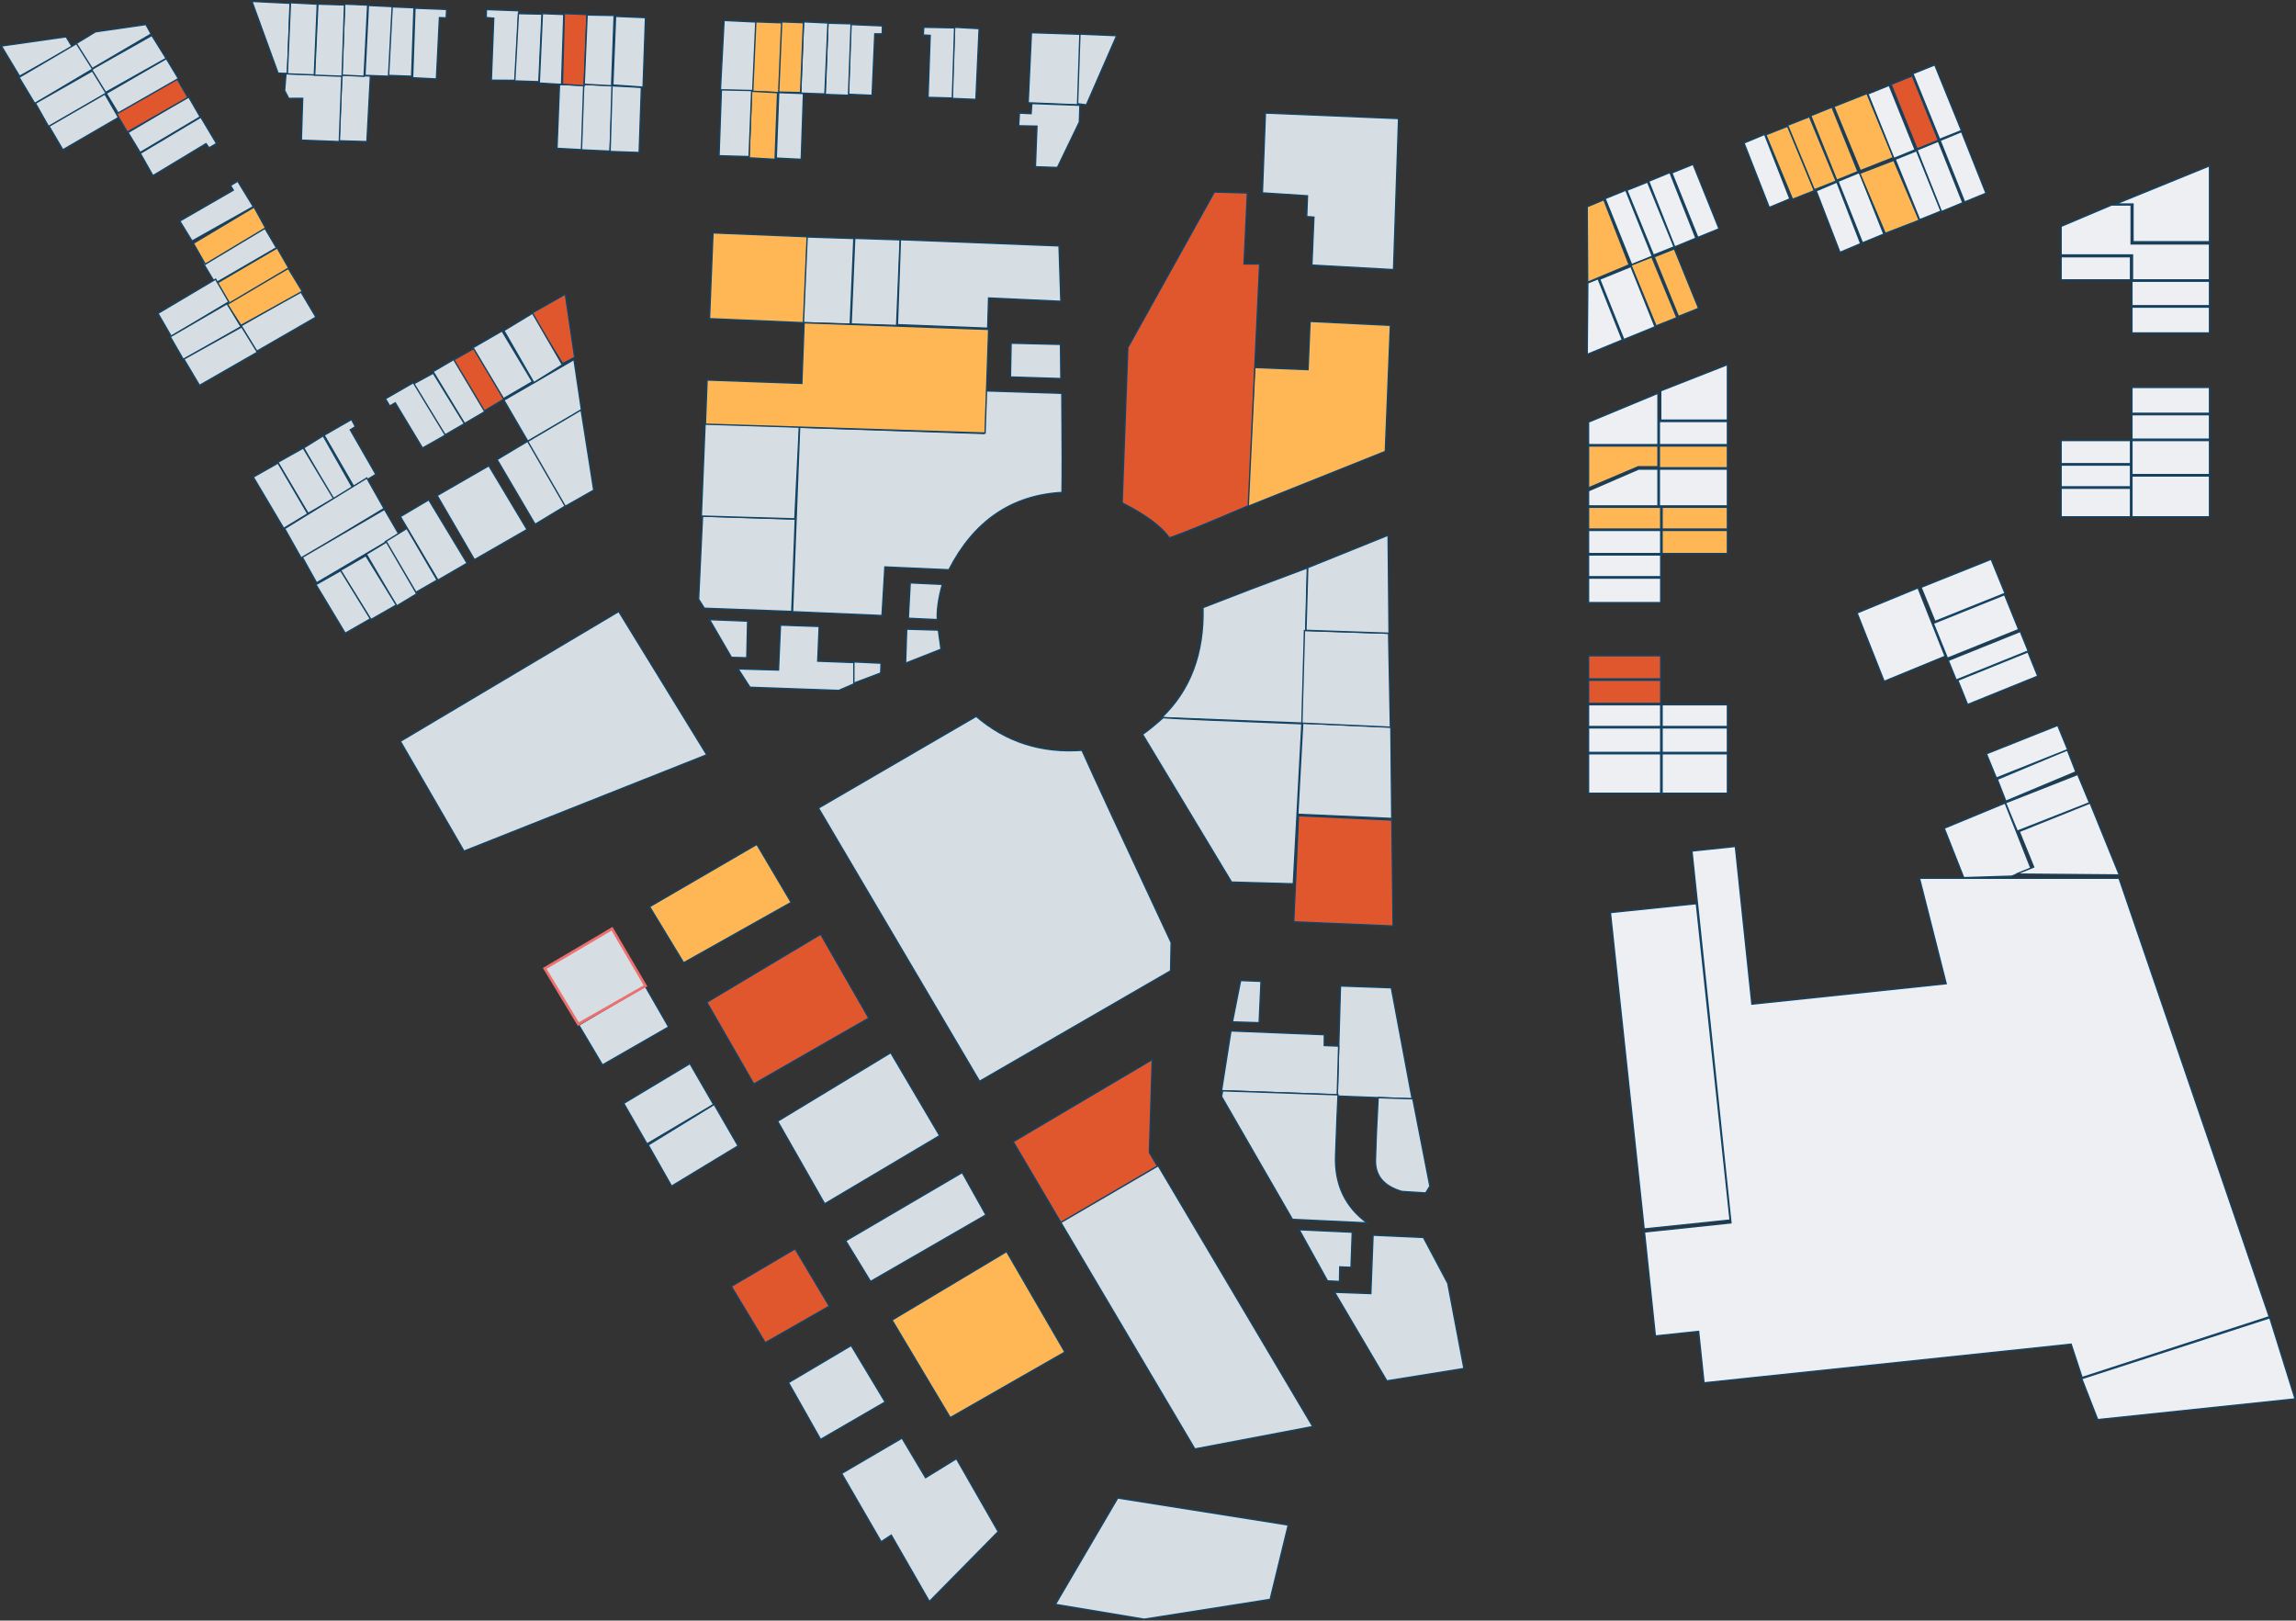 <?xml version="1.0" encoding="UTF-8"?>
<svg width="1686px" height="1190px" viewBox="0 0 1686 1190" version="1.1" xmlns="http://www.w3.org/2000/svg" xmlns:xlink="http://www.w3.org/1999/xlink">
    <rect x="0" y="0" width="1686" height="1190" fill="#333333" stroke="none"/>
    <!-- Generator: Sketch 54.1 (76490) - https://sketchapp.com -->
    <title>租约情况</title>
    <desc>Created with Sketch.</desc>
    <g id="Page-1" stroke="none" stroke-width="1" fill="none" fill-rule="evenodd">
        <g id="资产地图-租约情况" transform="translate(-84, -216)">
            <g id="租约情况" transform="translate(85, 217)">
                <polygon id="路径-2" stroke="#134365" stroke-width="1" fill="#E0572D" points="743 837.376 845.123 777 843.055 845.297 849 855.386 778.177 897"></polygon>
                <polygon id="路径-3" stroke="#134365" stroke-width="1" fill="#D7DEE3" points="963 1046.541 876.401 1063 778 896.671 849.496 855"></polygon>
                <polygon id="路径-4" stroke="#134365" stroke-width="1" fill="#E0572D" points="536 943.585 582.861 916 608 958.136 560.916 985"></polygon>
                <polygon id="路径-5" stroke="#134365" stroke-width="1" fill="#D7DEE3" points="578 1014.268 624.049 987 649 1028.492 601.567 1056"></polygon>
                <polygon id="路径-6" stroke="#134365" stroke-width="1" fill="#D7DEE3" points="617 1080.955 661.361 1055 678.67 1084.065 701.331 1070.106 732 1123.683 681.457 1175 653.463 1126.274 646.045 1131.125"></polygon>
                <polygon id="路径-7" stroke="#134365" stroke-width="1" fill="#D7DEE3" points="457 809.196 474.097 839 523 810.04 505.645 780"></polygon>
                <polygon id="路径-8" stroke="#134365" stroke-width="1" fill="#D7DEE3" points="541 840.415 523.421 810 475 839.754 492.136 870"></polygon>
                <polygon id="路径-9" stroke="#134365" stroke-width="1" fill="#D7DEE3" points="424 751.715 472.71 723 490 753.095 441.4 781"></polygon>
                <polygon id="路径-10" stroke="#134365" stroke-width="1" fill="#FFB755" points="476 664.8 554.758 619 580 661.659 501.004 706"></polygon>
                <polygon id="路径-11" stroke="#134365" stroke-width="1" fill="#E0572D" points="518 734.957 601.63 685 637 746.597 552.505 795"></polygon>
                <polygon id="路径-12" stroke="#134365" stroke-width="1" fill="#D7DEE3" points="570 822.327 653.093 772 689 832.918 604.576 883"></polygon>
                <polygon id="路径-13" stroke="#134365" stroke-width="1" fill="#D7DEE3" points="620 910.15 705.572 860 723 891.121 638.269 940"></polygon>
                <polygon id="路径-14" stroke="#134365" stroke-width="1" fill="#FFB755" points="654 968.353 738.182 918 781 991.849 696.781 1040"></polygon>
                <polygon id="路径-15" stroke="#134365" stroke-width="1" fill="#D7DEE3" points="819.764 1099 945 1118.836 931.693 1173.439 839.191 1188 774 1177.116"></polygon>
                <polygon id="路径-16" stroke="#ED7070" stroke-width="2" fill="#D7DEE3" points="399 710.119 448.433 681 473 722.916 423.673 751"></polygon>
                <path d="M600,592.366 L715.836,525 C737.743,543.794 763.638,552.104 793.519,549.931 C800.762,566.27 822.589,613.317 859,691.071 L858.609,711.891 L718.313,793 L600,592.366 Z" id="路径-17" stroke="#134365" stroke-width="1" fill="#D7DEE3"></path>
                <path d="" id="路径-18" stroke="#134365" stroke-width="1" fill="#D0E7F8"></path>
                <path d="M852,525.927 C873.071,505.835 883.198,478.905 882.38,445.139 C903.604,436.812 929.143,427.099 959,416 L956.066,530 L852,525.927 Z" id="路径-19" stroke="#134365" stroke-width="1" fill="#D7DEE3"></path>
                <polygon id="路径-20" stroke="#134365" stroke-width="1" fill="#D7DEE3" points="952 596.942 955.614 530 1020.336 532.753 1021 600"></polygon>
                <polygon id="路径-21" stroke="#134365" stroke-width="1" fill="#E0572D" points="949 675.913 952.506 598 1021.082 601.136 1022 679"></polygon>
                <path d="M903.334,646.74 L838,538.256 C842.348,535.221 847.368,531.136 853.06,526 C863.109,526.793 897.089,528.28 955,530.46 L948.722,648 L903.334,646.74 Z" id="路径-22" stroke="#134365" stroke-width="1" fill="#D7DEE3"></path>
                <polygon id="路径-23" stroke="#134365" stroke-width="1" fill="#D7DEE3" points="1018.678 464.009 956.899 462 955 530.005 1020 533"></polygon>
                <polygon id="路径-24" stroke="#134365" stroke-width="1" fill="#D7DEE3" points="910.011 719 925 719.61 923.62 750 904 749.39"></polygon>
                <polygon id="路径-25" stroke="#134365" stroke-width="1" fill="#D7DEE3" points="983.331 723 1020.684 724.32 1036 806 981 803.843"></polygon>
                <polygon id="路径-26" stroke="#134365" stroke-width="1" fill="#D7DEE3" points="902.901 756 971.483 758.776 971.428 766.728 982 767.178 980.985 803 896 799.887"></polygon>
                <path d="M1003,897 C986.75,885.198 979,868.693 979.752,847.486 C980.504,826.278 981.107,811.422 981.563,802.918 L896.795,800 L896,804.19 L948.04,894.4 L1003,897 Z" id="路径-27" stroke="#134365" stroke-width="1" fill="#D7DEE3"></path>
                <polygon id="路径-28" stroke="#134365" stroke-width="1" fill="#D7DEE3" points="953 902 992 903.803 991.074 929.645 982.822 929.283 982.616 940 973.795 939.559"></polygon>
                <polygon id="路径-29" stroke="#134365" stroke-width="1" fill="#D7DEE3" points="979 947.901 1005.616 948.879 1007.254 906 1044.257 907.656 1062.144 941.334 1074 1003.912 1017.38 1013"></polygon>
                <path d="M1049,870.055 L1045.912,875 L1028.439,873.901 C1015.209,870.041 1008.732,862.373 1009.008,850.897 C1009.285,839.422 1009.944,824.123 1010.985,805 L1036.46,805.842 L1049,870.055 Z" id="路径-30" stroke="#134365" stroke-width="1" fill="#D7DEE3"></path>
                <polygon id="路径-31" stroke="#134365" stroke-width="1" fill="#FFB755" points="920.265 268.824 959.51 270.42 961.012 235 1020 237.896 1016.255 330.493 915 371"></polygon>
                <polygon id="路径-32" stroke="#134365" stroke-width="1" fill="#D7DEE3" points="1022.307 197 962.337 193.658 963.832 158.445 958.533 158.039 959.106 142.787 926 140.645 928.216 82 1026 86.062"></polygon>
                <path d="M890.7,140 L827.176,254.184 L823,368.294 C840.042,376.899 851.62,385.468 857.736,394 C866.59,391.032 885.889,383.177 915.635,370.433 L924,192.814 L912.533,192.814 L914.976,140.701 L890.7,140 Z" id="路径-33" stroke="#134365" stroke-width="1" fill="#E0572D"></path>
                <polygon id="路径-34" stroke="#134365" stroke-width="1" fill="#D7DEE3" points="1018.324 392 1019 464 958 461.862 959.315 415.816"></polygon>
                <path d="M667.392,427 L691,428.094 C688.141,438.325 686.912,446.961 687.312,454 C680.429,453.717 673.325,453.384 666,453.001 L667.392,427 Z" id="路径-35" stroke="#134365" stroke-width="1" fill="#D7DEE3"></path>
                <polygon id="路径-36" stroke="#134365" stroke-width="1" fill="#D7DEE3" points="664.802 461 664 486 690 475.739 688.053 461.68"></polygon>
                <polygon id="路径-37" stroke="#134365" stroke-width="1" fill="#D7DEE3" points="625.363 485 646 485.991 645.713 493.201 625 501"></polygon>
                <polygon id="路径-38" stroke="#134365" stroke-width="1" fill="#D7DEE3" points="520 454 536.113 481.717 547.396 482 548 455.096"></polygon>
                <polygon id="路径-39" stroke="#134365" stroke-width="1" fill="#D7DEE3" points="541 490.17 549.706 503.67 614.881 506 625.981 501.222 626 485.502 599.473 484.48 600.55 459.003 572.112 458 570.664 491.009"></polygon>
                <polygon id="路径-40" stroke="#134365" stroke-width="1" fill="#D7DEE3" points="514.888 378 583 380.175 580.423 448 516.204 445.64 512 439.003"></polygon>
                <polygon id="路径-41" stroke="#134365" stroke-width="1" fill="#D7DEE3" points="516.771 310 586 312.372 582.675 380 514 377.962"></polygon>
                <polygon id="路径-42" stroke="#134365" stroke-width="1" fill="#FFB755" points="522.562 170 592 172.822 589.382 236 520 233.011"></polygon>
                <polygon id="路径-43" stroke="#134365" stroke-width="1" fill="#D7DEE3" points="623.346 237 626 174.112 591.71 173 589 235.944"></polygon>
                <polygon id="路径-43复制" stroke="#134365" stroke-width="1" fill="#D7DEE3" points="657.418 238 660 175.112 626.637 174 624 236.944"></polygon>
                <path d="M648.796,415.323 L695.807,417.394 C714.167,381.581 741.855,362.652 778.872,360.607 C779.083,346.7 779.033,322.429 778.724,287.793 L722.274,286 L721.459,317.314 L586.182,312.767 L581,448.19 L646.686,451 L648.796,415.323 Z" id="路径-44" stroke="#134365" stroke-width="1" fill="#D7DEE3"></path>
                <polygon id="路径-45" stroke="#134365" stroke-width="1" fill="#D7DEE3" points="776.676 179.559 778 220.261 724.949 217.814 724.287 240 658 237.424 660.181 175"></polygon>
                <polygon id="路径-46" stroke="#134365" stroke-width="1" fill="#D7DEE3" points="741.479 251 777.742 251.876 778 277 741 275.82"></polygon>
                <polygon id="路径-47" stroke="#134365" stroke-width="1" fill="#FFB755" points="518.228 278.044 587.797 280.524 589.471 236 725 240.87 722.359 317 517 310.477"></polygon>
                <polygon id="路径-48" stroke="#134365" stroke-width="1" fill="#D7DEE3" points="819 25.183 796.774 76 789 75.017 791.226 24"></polygon>
                <polygon id="路径-49" stroke="#134365" stroke-width="1" fill="#D7DEE3" points="756.396 23 792 24.134 790.263 76 754 74.484"></polygon>
                <polygon id="路径-50" stroke="#134365" stroke-width="1" fill="#D7DEE3" points="759.314 121.453 775.473 122 791.601 88.609 792 76.3 756.673 75 756.16 82.436 747.57 82.039 747 91.353 760.454 91.641"></polygon>
                <polygon id="路径-51" stroke="#134365" stroke-width="1" fill="#D7DEE3" points="699.903 19 718 20.019 715.63 72 698 71.283"></polygon>
                <polygon id="路径-52" stroke="#134365" stroke-width="1" fill="#D7DEE3" points="680.469 70.499 698.344 71 700 19.439 677.328 19 677 24.712 682.052 24.991"></polygon>
                <polygon id="路径-53" stroke="#134365" stroke-width="1" fill="#D7DEE3" points="647 18.004 646.838 23.878 641.387 23.878 639.42 69 622 68.229 623.685 17"></polygon>
                <polygon id="路径-54" stroke="#134365" stroke-width="1" fill="#D7DEE3" points="606.996 16 624 16.47 622.066 69 605 68.323"></polygon>
                <polygon id="路径-55" stroke="#134365" stroke-width="1" fill="#D7DEE3" points="589.103 15 587 67.4 604.742 68 607 15.856"></polygon>
                <polygon id="路径-56" stroke="#134365" stroke-width="1" fill="#FFB755" points="572.124 15 570 66.594 586.895 67 589 15.645"></polygon>
                <polygon id="路径-57" stroke="#134365" stroke-width="1" fill="#FFB755" points="553.241 15 551 66.226 570.796 67 573 15.7"></polygon>
                <polygon id="路径-58" stroke="#134365" stroke-width="1" fill="#D7DEE3" points="530.692 14 528 65.193 551.731 66 554 15.119"></polygon>
                <polygon id="路径-59" stroke="#134365" stroke-width="1" fill="#D7DEE3" points="569 115.084 570.82 67 589 67.65 587.366 116"></polygon>
                <polygon id="路径-60" stroke="#134365" stroke-width="1" fill="#FFB755" points="549 114.903 568.181 116 570 67.021 550.843 66"></polygon>
                <polygon id="路径-61" stroke="#134365" stroke-width="1" fill="#D7DEE3" points="527 113.375 528.724 65 551 65.45 549.054 114"></polygon>
                <polygon id="路径-63" stroke="#134365" stroke-width="1" fill="#D7DEE3" points="420.487 263 369 292.818 386.594 323 426 300.096"></polygon>
                <polygon id="路径-64" stroke="#134365" stroke-width="1" fill="#D7DEE3" points="413.68 371 435 358.918 425.721 300 386 323.422"></polygon>
                <polygon id="路径-65" stroke="#134365" stroke-width="1" fill="#E0572D" points="414.139 215 421 261.466 412.146 266 389 229.198"></polygon>
                <polygon id="路径-66" stroke="#134365" stroke-width="1" fill="#D7DEE3" points="369 241.764 390.042 229 412 266.868 390.988 280"></polygon>
                <polygon id="路径-67" stroke="#134365" stroke-width="1" fill="#D7DEE3" points="346 254.495 367.641 242 390 279.301 368.267 292"></polygon>
                <polygon id="路径-68" stroke="#134365" stroke-width="1" fill="#E0572D" points="332 263.354 354.182 301 369 292.153 346.8 255"></polygon>
                <polygon id="路径-69" stroke="#134365" stroke-width="1" fill="#D7DEE3" points="317 271.87 340.095 310 355 301.258 332.157 263"></polygon>
                <polygon id="路径-70" stroke="#134365" stroke-width="1" fill="#D7DEE3" points="302 281.26 324.654 319 340 310.104 317.14 273"></polygon>
                <polygon id="路径-71" stroke="#134365" stroke-width="1" fill="#D7DEE3" points="282 291.821 285.213 297.129 289.24 294.795 309.262 328 326 318.551 302.519 280"></polygon>
                <polygon id="路径-72" stroke="#134365" stroke-width="1" fill="#D7DEE3" points="257.148 307 259.94 312.306 256.23 314.623 275 347.321 259.205 357 237 318.584"></polygon>
                <polygon id="路径-73" stroke="#134365" stroke-width="1" fill="#D7DEE3" points="222 327.906 243.825 366 258 357.244 236.302 319"></polygon>
                <polygon id="路径-74" stroke="#134365" stroke-width="1" fill="#D7DEE3" points="203 338.471 225.237 376 244 365.162 221.683 328"></polygon>
                <polygon id="路径-75" stroke="#134365" stroke-width="1" fill="#D7DEE3" points="185 349.321 207.354 387 225 376.292 203.165 339"></polygon>
                <polygon id="路径-76" stroke="#134365" stroke-width="1" fill="#D7DEE3" points="281 372.404 220.301 409 208 387.126 268.37 350"></polygon>
                <polygon id="路径-77" stroke="#134365" stroke-width="1" fill="#D7DEE3" points="292 391.403 281.288 373 221 408.176 231.493 427"></polygon>
                <polygon id="路径-78" stroke="#134365" stroke-width="1" fill="#D7DEE3" points="320 362.875 357.981 341 386 387.813 347.385 410"></polygon>
                <polygon id="路径-79" stroke="#134365" stroke-width="1" fill="#D7DEE3" points="293 378.369 313.856 366 342 412.563 320.566 425"></polygon>
                <polygon id="路径-80" stroke="#134365" stroke-width="1" fill="#D7DEE3" points="364 336.46 391.941 384 414 370.652 386.457 323"></polygon>
                <polygon id="路径-81" stroke="#134365" stroke-width="1" fill="#D7DEE3" points="304.304 434 320 424.949 297.771 387 282 396.712"></polygon>
                <polygon id="路径-82" stroke="#134365" stroke-width="1" fill="#D7DEE3" points="290.226 444 268 405.939 282.799 397 305 435.042"></polygon>
                <polygon id="路径-83" stroke="#134365" stroke-width="1" fill="#D7DEE3" points="271.316 454 249 417.787 267.646 407 290 443.303"></polygon>
                <polygon id="路径-84" stroke="#134365" stroke-width="1" fill="#D7DEE3" points="252.508 464 231 428.242 249.165 418 271 453.404"></polygon>
                <polygon id="路径-85" stroke="#134365" stroke-width="1" fill="#D7DEE3" points="176 238.18 187.408 257 231 231.885 219.774 213"></polygon>
                <polygon id="路径-86" stroke="#134365" stroke-width="1" fill="#FFB755" points="165 221.395 210.637 196 221 212.949 175.912 238"></polygon>
                <polygon id="路径-87" stroke="#134365" stroke-width="1" fill="#FFB755" points="158 207.053 202.503 181 211 195.806 166.701 222"></polygon>
                <polygon id="路径-88" stroke="#134365" stroke-width="1" fill="#D7DEE3" points="148 191.931 193.144 166 202 180.945 157.056 207"></polygon>
                <polygon id="路径-89" stroke="#134365" stroke-width="1" fill="#FFB755" points="141 177.659 185.544 151 194 166.399 149.697 193"></polygon>
                <polygon id="路径-90" stroke="#134365" stroke-width="1" fill="#D7DEE3" points="131 161.322 170.3 138.651 168.291 135.235 173.552 132 185 150.749 140.026 176"></polygon>
                <polygon id="路径-91" stroke="#134365" stroke-width="1" fill="#D7DEE3" points="111.289 128 150.265 104.502 152.557 107.559 158 104.381 146.443 85 102 111.575"></polygon>
                <polygon id="路径-92" stroke="#134365" stroke-width="1" fill="#D7DEE3" points="93 96.286 137.475 70 146 84.827 101.913 111"></polygon>
                <polygon id="路径-93" stroke="#134365" stroke-width="1" fill="#E0572D" points="84 81.537 128.55 56 137 70.572 92.487 96"></polygon>
                <polygon id="路径-94" stroke="#134365" stroke-width="1" fill="#D7DEE3" points="77 67.567 121.111 42 130 56.72 85.704 82"></polygon>
                <polygon id="路径-95" stroke="#134365" stroke-width="1" fill="#D7DEE3" points="66 50.11 110.472 25 121 41.89 76.322 67"></polygon>
                <polygon id="路径-96" stroke="#134365" stroke-width="1" fill="#D7DEE3" points="106.137 17 69.116 22.363 54 31.526 65.59 50 110 23.984"></polygon>
                <polygon id="路径-97" stroke="#134365" stroke-width="1" fill="#D7DEE3" points="47.516 26 52 33.277 13.361 55 0 32.775"></polygon>
                <polygon id="路径-98" stroke="#134365" stroke-width="1" fill="#D7DEE3" points="24.538 75 67 49.761 55.144 31 13 55.797"></polygon>
                <polygon id="路径-99" stroke="#134365" stroke-width="1" fill="#D7DEE3" points="34.708 92 77 67.597 66.808 51 25 74.799"></polygon>
                <polygon id="路径-100" stroke="#134365" stroke-width="1" fill="#D7DEE3" points="45.153 109 86 85.282 76.028 68 35 91.696"></polygon>
                <polygon id="路径-101" stroke="#134365" stroke-width="1" fill="#D7DEE3" points="115 229.126 157.301 204 167 220.689 124.737 246"></polygon>
                <polygon id="路径-102" stroke="#134365" stroke-width="1" fill="#D7DEE3" points="133.621 263 176 238.945 165.742 222 124 246.25"></polygon>
                <polygon id="路径-103" stroke="#134365" stroke-width="1" fill="#D7DEE3" points="145.49 282 188 257.614 176.465 239 134 262.646"></polygon>
                <polygon id="路径-104" stroke="#134365" stroke-width="1" fill="#D7DEE3" points="184 0 212 1.405 210.133 53 203.161 52.704"></polygon>
                <polygon id="路径-105" stroke="#134365" stroke-width="1" fill="#D7DEE3" points="249.974 54 271 54.793 268.434 103 248 102.404"></polygon>
                <polygon id="路径-106" stroke="#134365" stroke-width="1" fill="#D7DEE3" points="210.999 71.246 208 65.488 209.008 53 250 54.455 248.156 103 220.291 101.918 221.25 71.209"></polygon>
                <polygon id="路径-107" stroke="#134365" stroke-width="1" fill="#D7DEE3" points="409.859 61 408 107.931 427.104 109 429 61.685"></polygon>
                <polygon id="路径-108" stroke="#134365" stroke-width="1" fill="#D7DEE3" points="449 61.701 427.663 61 426 109.047 446.961 110"></polygon>
                <polygon id="路径-109" stroke="#134365" stroke-width="1" fill="#D7DEE3" points="470 63.141 448.427 62 447 110.245 468.351 111"></polygon>
                <polygon id="路径-110" stroke="#134365" stroke-width="1" fill="#D7DEE3" points="303.712 5 302 56.09 319.466 57 321.707 11.946 326.64 12.155 327 5.91"></polygon>
                <polygon id="路径-111" stroke="#134365" stroke-width="1" fill="#D7DEE3" points="286.511 4 284 54.388 301.282 55 303 4.673"></polygon>
                <polygon id="路径-112" stroke="#134365" stroke-width="1" fill="#D7DEE3" points="269.507 3 287 3.826 284.325 55 267 54.353"></polygon>
                <polygon id="路径-113" stroke="#134365" stroke-width="1" fill="#D7DEE3" points="252.125 2 269 2.722 266.365 55 250 54.171"></polygon>
                <polygon id="路径-114" stroke="#134365" stroke-width="1" fill="#D7DEE3" points="232.411 2 252 2.623 250.206 55 230 54.196"></polygon>
                <polygon id="路径-115" stroke="#134365" stroke-width="1" fill="#D7DEE3" points="212.283 1 232 2.037 229.825 54 210 53.236"></polygon>
                <polygon id="路径-116" stroke="#134365" stroke-width="1" fill="#D7DEE3" points="356.184 6 380 6.881 377.403 58 359.786 57.908 361.568 12.369 356 11.886"></polygon>
                <polygon id="路径-117" stroke="#134365" stroke-width="1" fill="#D7DEE3" points="397 9.362 394.711 59 377 58.43 379.673 9"></polygon>
                <polygon id="路径-118" stroke="#134365" stroke-width="1" fill="#D7DEE3" points="413 9.623 411.368 61 395 60.001 397.288 9"></polygon>
                <polygon id="路径-119" stroke="#134365" stroke-width="1" fill="#E0572D" points="430 9.642 427.906 62 412 60.866 413.413 9"></polygon>
                <polygon id="路径-120" stroke="#134365" stroke-width="1" fill="#D7DEE3" points="450 10.351 448.114 62 428 60.893 430.129 10"></polygon>
                <polygon id="路径-121" stroke="#134365" stroke-width="1" fill="#D7DEE3" points="473 11.942 471.223 63 449 61.422 451.02 11"></polygon>
                <path d="M1226.65,125.983 L1245.728,173.348 L1261.35,167.017 L1242.272,119.652 L1226.65,125.983 Z" id="矩形复制-184" stroke="#134365" stroke-width="1" fill="#EDEFF2"></path>
                <path d="M1295.656,97.986 L1315.265,145.355 L1331.344,139.014 L1311.735,91.645 L1295.656,97.986 Z" id="矩形复制-185" stroke="#134365" stroke-width="1" fill="#FFB755"></path>
                <path d="M1328.65,83.983 L1347.728,131.348 L1363.35,125.017 L1344.272,77.652 L1328.65,83.983 Z" id="矩形复制-186" stroke="#134365" stroke-width="1" fill="#FFB755"></path>
                <path d="M1345.655,77.278 L1365.044,124.353 L1389.345,114.722 L1369.956,67.647 L1345.655,77.278 Z" id="矩形复制-187" stroke="#134365" stroke-width="1" fill="#FFB755"></path>
                <path d="M1370.65,67.983 L1389.728,115.348 L1405.35,109.017 L1386.272,61.652 L1370.65,67.983 Z" id="矩形复制-188" stroke="#134365" stroke-width="1" fill="#EDEFF2"></path>
                <path d="M1387.65,60.983 L1406.728,108.348 L1422.35,102.017 L1403.272,54.652 L1387.65,60.983 Z" id="矩形复制-189" stroke="#134365" stroke-width="1" fill="#E0572D"></path>
                <path d="M1403.652,53.106 L1423.267,101.351 L1439.348,94.894 L1419.733,46.649 L1403.652,53.106 Z" id="矩形复制-190" stroke="#134365" stroke-width="1" fill="#EDEFF2"></path>
                <path d="M1348.647,132.113 L1366.626,177.345 L1382.353,170.887 L1364.374,125.655 L1348.647,132.113 Z" id="矩形复制-191" stroke="#134365" stroke-width="1" fill="#EDEFF2"></path>
                <path d="M1364.662,126.28 L1383.329,170.359 L1408.338,160.72 L1389.671,116.641 L1364.662,126.28 Z" id="矩形复制-192" stroke="#134365" stroke-width="1" fill="#FFB755"></path>
                <path d="M1390.652,115.986 L1408.624,160.35 L1424.348,154.014 L1406.376,109.65 L1390.652,115.986 Z" id="矩形复制-193" stroke="#134365" stroke-width="1" fill="#EDEFF2"></path>
                <path d="M1406.647,109.113 L1424.626,154.345 L1440.353,147.887 L1422.374,102.655 L1406.647,109.113 Z" id="矩形复制-194" stroke="#134365" stroke-width="1" fill="#EDEFF2"></path>
                <path d="M1423.647,102.113 L1441.626,147.345 L1457.353,140.887 L1439.374,95.655 L1423.647,102.113 Z" id="矩形复制-195" stroke="#134365" stroke-width="1" fill="#EDEFF2"></path>
                <path d="M1209.646,132.103 L1228.729,180.344 L1244.354,173.897 L1225.271,125.656 L1209.646,132.103 Z" id="矩形复制-196" stroke="#134365" stroke-width="1" fill="#EDEFF2"></path>
                <path d="M1279.644,103.98 L1298.19,151.342 L1313.356,145.02 L1294.81,97.658 L1279.644,103.98 Z" id="矩形复制-197" stroke="#134365" stroke-width="1" fill="#EDEFF2"></path>
                <path d="M1311.656,90.986 L1331.265,138.355 L1347.344,132.014 L1327.735,84.645 L1311.656,90.986 Z" id="矩形复制-198" stroke="#134365" stroke-width="1" fill="#FFB755"></path>
                <path d="M1332.641,139.11 L1350.105,184.339 L1365.359,177.89 L1347.895,132.661 L1332.641,139.11 Z" id="矩形复制-199" stroke="#134365" stroke-width="1" fill="#EDEFF2"></path>
                <path d="M1193.654,138.715 L1213.141,186.352 L1228.346,180.285 L1208.859,132.648 L1193.654,138.715 Z" id="矩形复制-200" stroke="#134365" stroke-width="1" fill="#EDEFF2"></path>
                <rect id="矩形复制-201" stroke="#134365" stroke-width="1" fill="#EDEFF2" transform="translate(1192, 524.5) rotate(-90) translate(-1192, -524.5) " x="1184" y="498" width="16" height="53"></rect>
                <rect id="矩形复制-202" stroke="#134365" stroke-width="1" fill="#EDEFF2" transform="translate(1192, 414.5) rotate(-90) translate(-1192, -414.5) " x="1184" y="388" width="16" height="53"></rect>
                <rect id="矩形复制-203" stroke="#134365" stroke-width="1" fill="#FFB755" transform="translate(1192, 379.5) rotate(-90) translate(-1192, -379.5) " x="1184" y="353" width="16" height="53"></rect>
                <rect id="矩形复制-204" stroke="#134365" stroke-width="1" fill="#FFB755" transform="translate(1243.5, 379.5) rotate(-90) translate(-1243.5, -379.5) " x="1235.5" y="355.5" width="16" height="48"></rect>
                <path d="M1461.137,409.649 L1409.653,430.282 L1419.863,455.351 L1471.347,434.718 L1461.137,409.649 Z" id="矩形复制-205" stroke="#134365" stroke-width="1" fill="#EDEFF2"></path>
                <path d="M1470.968,435.65 L1418.652,456.729 L1429.032,482.35 L1481.348,461.271 L1470.968,435.65 Z" id="矩形复制-206" stroke="#134365" stroke-width="1" fill="#EDEFF2"></path>
                <path d="M1407.436,430.655 L1362.647,449.099 L1382.564,499.345 L1427.353,480.901 L1407.436,430.655 Z" id="矩形复制-207" stroke="#134365" stroke-width="1" fill="#EDEFF2"></path>
                <path d="M1181.55,669.09 L1206.323,901.451 L1269.45,894.91 L1244.677,662.549 L1181.55,669.09 Z" id="矩形复制-208" stroke="#134365" stroke-width="1" fill="#EDEFF2"></path>
                <path d="M1482.515,462.65 L1429.652,483.95 L1435.485,498.35 L1488.348,477.05 L1482.515,462.65 Z" id="矩形复制-209" stroke="#134365" stroke-width="1" fill="#EDEFF2"></path>
                <path d="M1517.073,549.659 L1465.643,571.209 L1471.927,587.341 L1523.357,565.791 L1517.073,549.659 Z" id="矩形复制-210" stroke="#134365" stroke-width="1" fill="#EDEFF2"></path>
                <path d="M1524.693,567.645 L1471.657,588.509 L1480.307,609.355 L1533.343,588.491 L1524.693,567.645 Z" id="矩形复制-211" stroke="#134365" stroke-width="1" fill="#EDEFF2"></path>
                <path d="M1488.158,477.651 L1436.65,498.508 L1443.842,516.349 L1495.35,495.492 L1488.158,477.651 Z" id="矩形复制-212" stroke="#134365" stroke-width="1" fill="#EDEFF2"></path>
                <path d="M1510.033,531.648 L1457.654,552.51 L1464.967,570.352 L1517.346,549.49 L1510.033,531.648 Z" id="矩形复制-213" stroke="#134365" stroke-width="1" fill="#EDEFF2"></path>
                <rect id="矩形复制-214" stroke="#134365" stroke-width="1" fill="#EDEFF2" transform="translate(1242.5, 357) rotate(-90) translate(-1242.5, -357) " x="1229" y="332" width="27" height="50"></rect>
                <rect id="矩形复制-215" stroke="#134365" stroke-width="1" fill="#FFB755" transform="translate(1242.5, 334.5) rotate(-90) translate(-1242.5, -334.5) " x="1234.5" y="309.5" width="16" height="50"></rect>
                <rect id="矩形复制-216" stroke="#134365" stroke-width="1" fill="#EDEFF2" transform="translate(1242.5, 317) rotate(-90) translate(-1242.5, -317) " x="1234" y="292" width="17" height="50"></rect>
                <rect id="矩形复制-217" stroke="#134365" stroke-width="1" fill="#EDEFF2" transform="translate(1243.5, 524.5) rotate(-90) translate(-1243.5, -524.5) " x="1235.5" y="500.5" width="16" height="48"></rect>
                <rect id="矩形复制-218" stroke="#134365" stroke-width="1" fill="#E0572D" transform="translate(1192, 489) rotate(-90) translate(-1192, -489) " x="1183.5" y="462.5" width="17" height="53"></rect>
                <path d="M1177.65,144.831 L1197.143,193.348 L1212.35,187.169 L1192.857,138.652 L1177.65,144.831 Z" id="矩形复制-219" stroke="#134365" stroke-width="1" fill="#EDEFF2"></path>
                <rect id="矩形复制-220" stroke="#134365" stroke-width="1" fill="#EDEFF2" transform="translate(1192, 542.5) rotate(-90) translate(-1192, -542.5) " x="1183" y="516" width="18" height="53"></rect>
                <rect id="矩形复制-221" stroke="#134365" stroke-width="1" fill="#EDEFF2" transform="translate(1192, 432.5) rotate(-90) translate(-1192, -432.5) " x="1183" y="406" width="18" height="53"></rect>
                <rect id="矩形复制-222" stroke="#134365" stroke-width="1" fill="#EDEFF2" transform="translate(1192, 397) rotate(-90) translate(-1192, -397) " x="1183.5" y="370.5" width="17" height="53"></rect>
                <rect id="矩形复制-223" stroke="#134365" stroke-width="1" fill="#FFB755" transform="translate(1243.5, 397) rotate(-90) translate(-1243.5, -397) " x="1235" y="373" width="17" height="48"></rect>
                <rect id="矩形复制-224" stroke="#134365" stroke-width="1" fill="#EDEFF2" transform="translate(1243.5, 542.5) rotate(-90) translate(-1243.5, -542.5) " x="1234.5" y="518.5" width="18" height="48"></rect>
                <rect id="矩形复制-225" stroke="#134365" stroke-width="1" fill="#EDEFF2" transform="translate(1243.5, 567) rotate(-90) translate(-1243.5, -567) " x="1229" y="543" width="29" height="48"></rect>
                <rect id="矩形复制-226" stroke="#134365" stroke-width="1" fill="#EDEFF2" transform="translate(1192, 567) rotate(-90) translate(-1192, -567) " x="1177.5" y="540.5" width="29" height="53"></rect>
                <rect id="矩形复制-227" stroke="#134365" stroke-width="1" fill="#E0572D" transform="translate(1192, 507) rotate(-90) translate(-1192, -507) " x="1183.5" y="480.5" width="17" height="53"></rect>
                <path d="M1164.502,150.788 L1164.839,206.25 L1195.357,193.46 L1176.74,145.659 L1164.502,150.788 Z" id="矩形复制-228" stroke="#134365" stroke-width="1" fill="#FFB755"></path>
                <path d="M1173.649,204.026 L1191.38,248.347 L1214.351,238.974 L1196.62,194.653 L1173.649,204.026 Z" id="矩形复制-229" stroke="#134365" stroke-width="1" fill="#EDEFF2"></path>
                <path d="M1196.655,193.72 L1215.028,238.353 L1230.345,232.28 L1211.972,187.647 L1196.655,193.72 Z" id="矩形复制-230" stroke="#134365" stroke-width="1" fill="#FFB755"></path>
                <path d="M1213.653,187.596 L1231.493,231.351 L1246.347,225.404 L1228.507,181.649 L1213.653,187.596 Z" id="矩形复制-231" stroke="#134365" stroke-width="1" fill="#FFB755"></path>
                <path d="M1164.946,206.774 L1164.506,259.251 L1190.353,248.612 L1172.523,203.655 L1164.946,206.774 Z" id="矩形复制-232" stroke="#134365" stroke-width="1" fill="#EDEFF2"></path>
                <path d="M1206.5,316.5 L1175.756,316.5 L1191.234,352.922 L1191.274,353.118 L1191.274,367.5 L1206.5,367.5 L1206.5,316.5 Z" id="路径-122复制-3" stroke="#134365" stroke-width="1" fill="#FFB755" transform="translate(1191, 342) rotate(-90) translate(-1191, -342) "></path>
                <path d="M1188.583,281 L1172,281 L1172,332 L1209.751,332 L1188.583,281 Z" id="路径-123复制-3" stroke="#134365" stroke-width="1" fill="#EDEFF2" transform="translate(1191, 306.5) rotate(-90) translate(-1191, -306.5) "></path>
                <path d="M1177.5,331.5 L1177.5,382.5 L1204.5,382.5 L1204.5,368.137 L1188.639,331.5 L1177.5,331.5 Z" id="路径-124复制-3" stroke="#134365" stroke-width="1" fill="#EDEFF2" transform="translate(1191, 357) rotate(-90) translate(-1191, -357) "></path>
                <path d="M1263.267,311.5 L1244.036,262.5 L1222.5,262.5 L1222.5,311.5 L1263.267,311.5 Z" id="路径-125复制-3" stroke="#134365" stroke-width="1" fill="#EDEFF2" transform="translate(1243, 287) rotate(-90) translate(-1243, -287) "></path>
                <path d="M1426.646,607.154 L1441.003,643.489 L1476.325,642.373 L1490.354,636.577 L1471.42,588.656 L1426.646,607.154 Z" id="路径-126复制-3" stroke="#134365" stroke-width="1" fill="#EDEFF2"></path>
                <path d="M1555.254,641.494 L1533.774,588.65 L1481.736,609.546 L1492.366,635.696 L1479.533,640.85 L1555.254,641.494 Z" id="路径-127复制-3" stroke="#134365" stroke-width="1" fill="#EDEFF2"></path>
                <path d="M1241.421,623.908 L1270.065,896.953 L1206.549,903.641 L1214.561,980.014 L1246.319,976.67 L1250.283,1014.45 L1519.871,986.062 L1527.911,1010.55 L1665.362,965.926 L1555.045,643.879 L1408.497,643.879 L1428.12,721.324 L1285.458,736.347 L1273.311,620.55 L1241.421,623.908 Z" id="路径-128复制-3" stroke="#134365" stroke-width="1" fill="#EDEFF2"></path>
                <path d="M1684.341,1026.247 L1665.751,966.631 L1527.658,1011.348 L1539.382,1041.463 L1684.341,1026.247 Z" id="路径-129复制-3" stroke="#134365" stroke-width="1" fill="#EDEFF2"></path>
                <rect id="矩形复制-233" stroke="#134365" stroke-width="1" fill="#EDEFF2" transform="translate(1593, 293) rotate(-270) translate(-1593, -293) " x="1583.5" y="264.5" width="19" height="57"></rect>
                <rect id="矩形复制-234" stroke="#134365" stroke-width="1" fill="#EDEFF2" transform="translate(1593, 234) rotate(-270) translate(-1593, -234) " x="1583.5" y="205.5" width="19" height="57"></rect>
                <rect id="矩形复制-235" stroke="#134365" stroke-width="1" fill="#EDEFF2" transform="translate(1593, 214.5) rotate(-270) translate(-1593, -214.5) " x="1584" y="186" width="18" height="57"></rect>
                <rect id="矩形复制-236" stroke="#134365" stroke-width="1" fill="#EDEFF2" transform="translate(1538, 196) rotate(-270) translate(-1538, -196) " x="1529.5" y="170.5" width="17" height="51"></rect>
                <rect id="矩形复制-237" stroke="#134365" stroke-width="1" fill="#EDEFF2" transform="translate(1538, 331) rotate(-270) translate(-1538, -331) " x="1529.5" y="305.5" width="17" height="51"></rect>
                <rect id="矩形复制-238" stroke="#134365" stroke-width="1" fill="#EDEFF2" transform="translate(1538, 348.5) rotate(-270) translate(-1538, -348.5) " x="1530" y="323" width="16" height="51"></rect>
                <rect id="矩形复制-239" stroke="#134365" stroke-width="1" fill="#EDEFF2" transform="translate(1538, 368) rotate(-270) translate(-1538, -368) " x="1527.5" y="342.5" width="21" height="51"></rect>
                <rect id="矩形复制-240" stroke="#134365" stroke-width="1" fill="#EDEFF2" transform="translate(1593, 312.5) rotate(-270) translate(-1593, -312.5) " x="1584" y="284" width="18" height="57"></rect>
                <rect id="矩形复制-241" stroke="#134365" stroke-width="1" fill="#EDEFF2" transform="translate(1593, 335) rotate(-270) translate(-1593, -335) " x="1580.5" y="306.5" width="25" height="57"></rect>
                <rect id="矩形复制-242" stroke="#134365" stroke-width="1" fill="#EDEFF2" transform="translate(1593, 363.5) rotate(-270) translate(-1593, -363.5) " x="1578" y="335" width="30" height="57"></rect>
                <path d="M1568.133,122.5 L1568.133,180.068 L1539.5,180.068 L1539.5,194.366 L1555.207,231.5 L1576.229,231.5 L1576.229,179.068 L1594.5,179.068 L1594.5,122.5 L1568.133,122.5 Z" id="路径-130复制-3" stroke="#134365" stroke-width="1" fill="#EDEFF2" transform="translate(1567, 177) rotate(-270) translate(-1567, -177) "></path>
                <path d="M1558.244,113 L1586.324,181.947 L1586.324,169.197 L1614,169.197 L1614,113 L1558.244,113 Z" id="路径-131复制-3" stroke="#134365" stroke-width="1" fill="#EDEFF2" transform="translate(1586, 148.5) rotate(-270) translate(-1586, -148.5) "></path>
                <polygon id="路径-62" stroke="#134365" stroke-width="1" fill="#D7DEE3" points="293 543.333 453.364 448 518 553.25 339.702 624"></polygon>
            </g>
        </g>
    </g>
</svg>